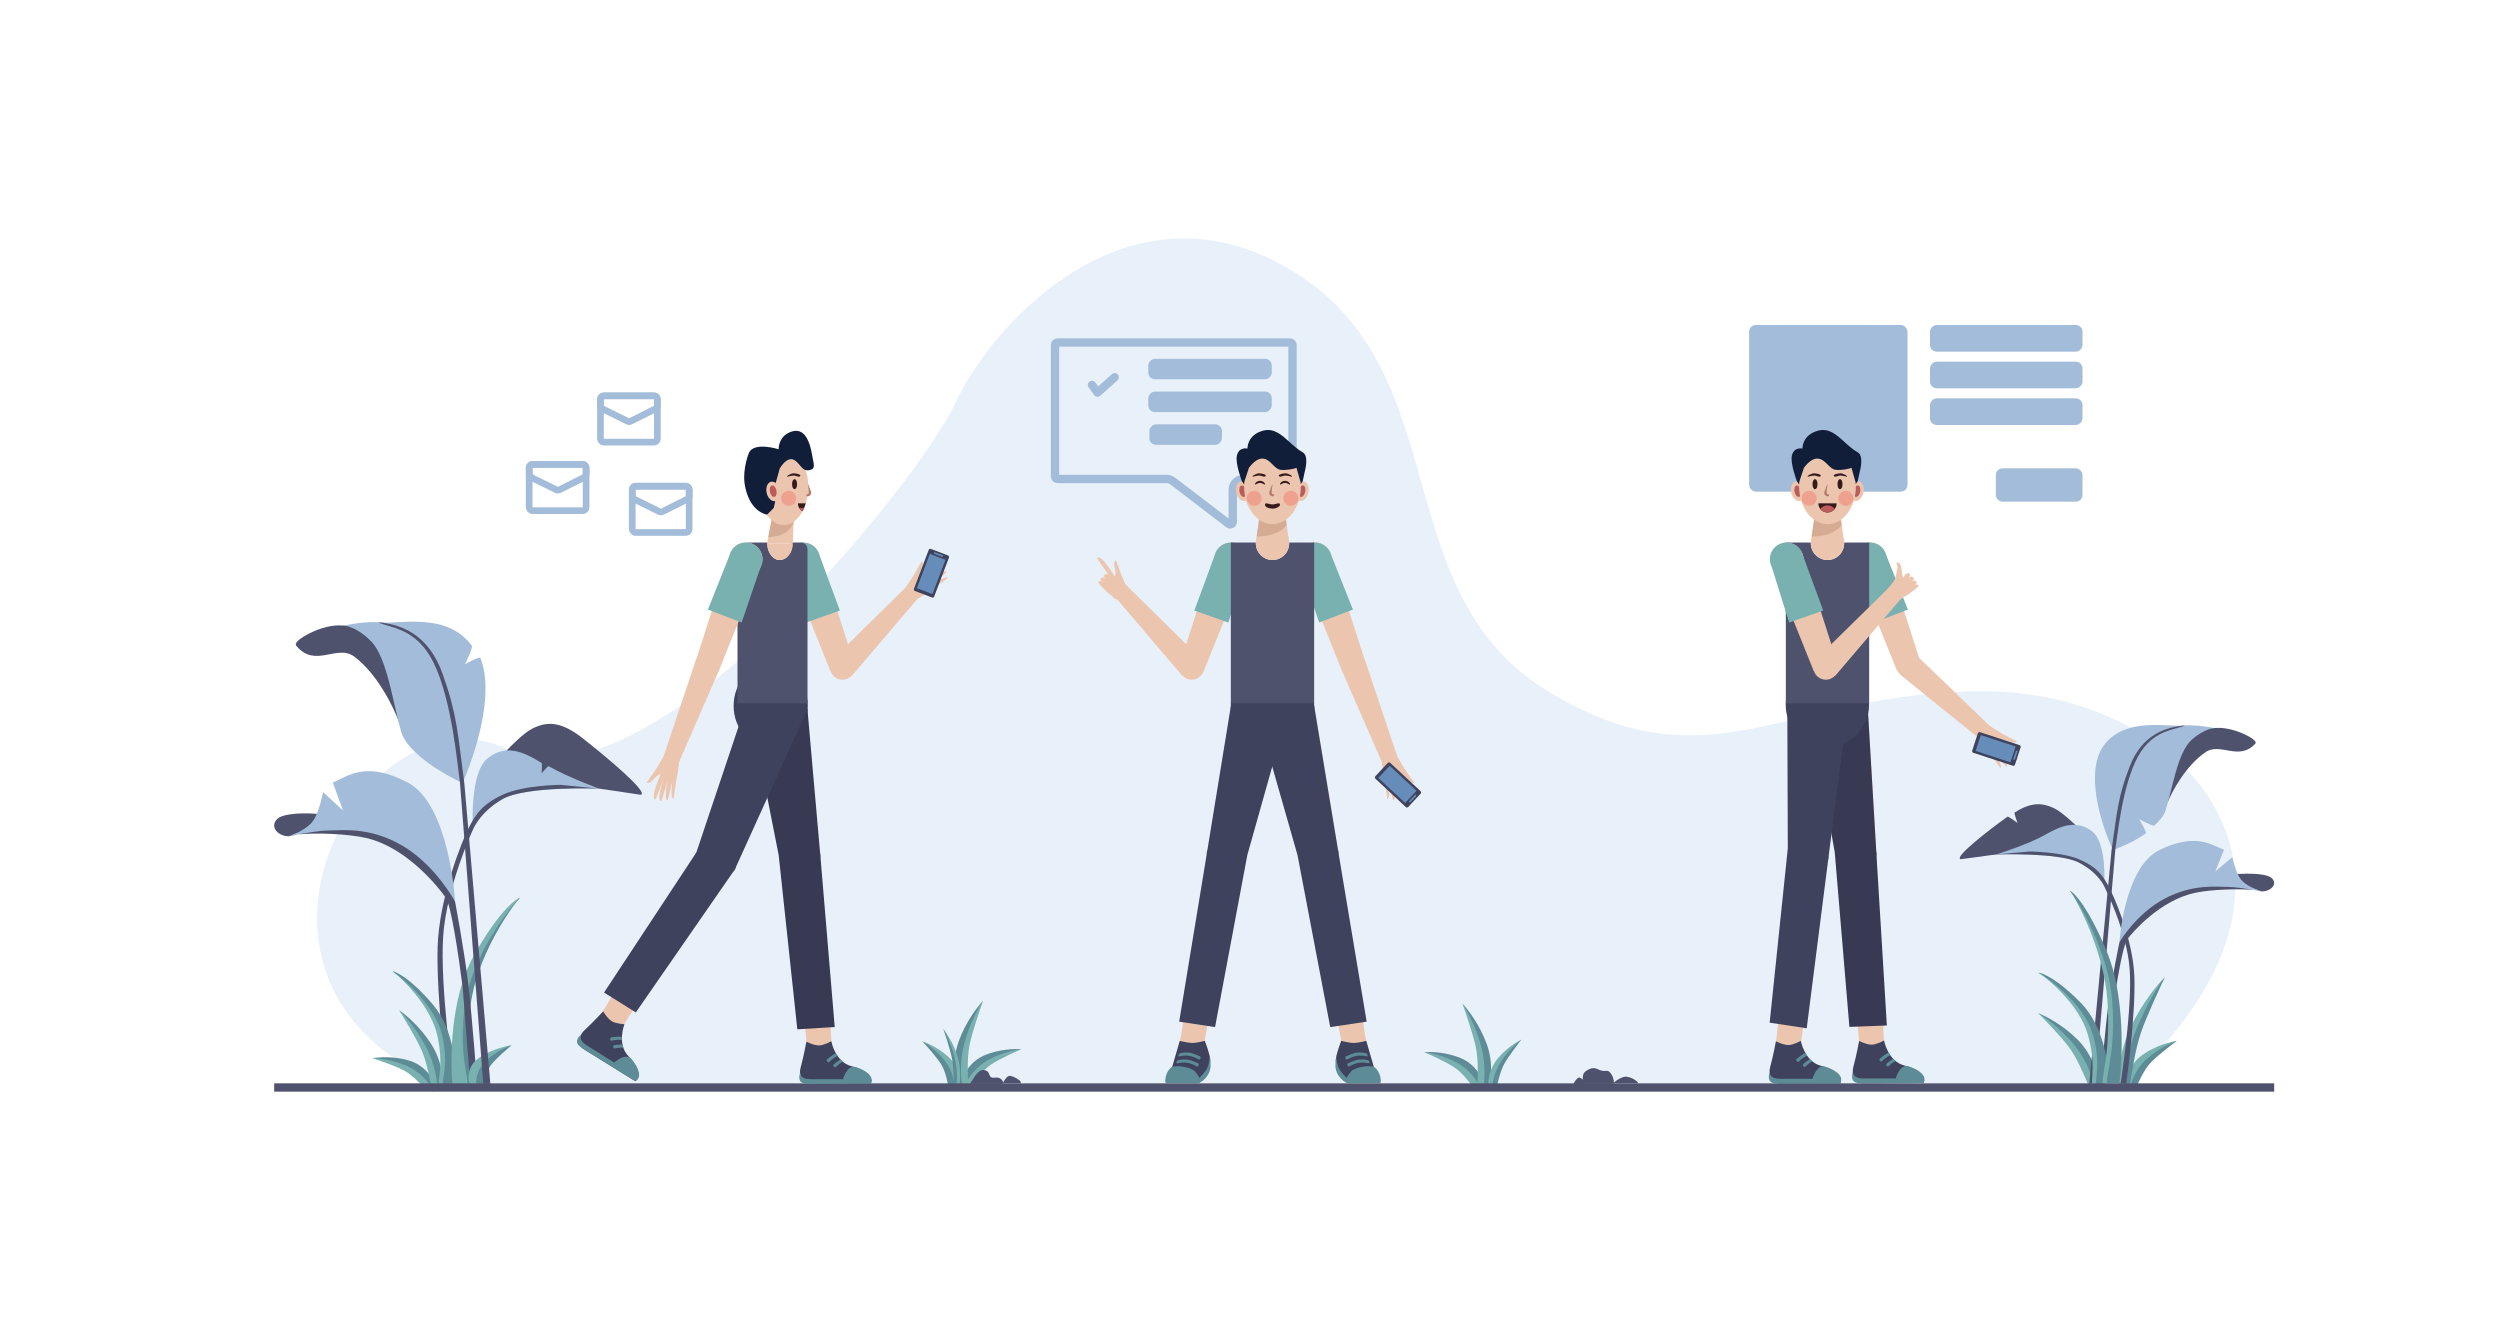 <svg width="3000" height="1600" viewBox="0 0 3000 1600" fill="none" xmlns="http://www.w3.org/2000/svg">
<rect width="3000" height="1600" fill="white"/>
<path d="M2551 1300H528.5C235 1174.5 440.5 818 609 899C777.5 980 1101 581.5 1146.5 483.5C1192 385.5 1358.5 205 1554 327C1749.5 449 1662 710.5 1857.5 829.5C2053 948.5 2144 829.5 2381 829.5C2618 829.5 2827.5 1048 2551 1300Z" fill="#E8F0F9"/>
<rect x="2395" y="562" width="104" height="40" rx="8" fill="#A3BCD9"/>
<mask id="path-3-inside-1_119_149" fill="white">
<rect x="2044" y="350" width="500" height="306" rx="8"/>
</mask>
<rect x="2044" y="350" width="500" height="306" rx="8" stroke="#A3BCD9" stroke-width="20" mask="url(#path-3-inside-1_119_149)"/>
<rect x="2099" y="390" width="190" height="200" rx="8" fill="#A3BCD9"/>
<rect width="183" height="32" rx="8" transform="matrix(1 0 0 -1 2316 422)" fill="#A3BCD9"/>
<rect width="183" height="32" rx="8" transform="matrix(1 0 0 -1 2316 466)" fill="#A3BCD9"/>
<rect width="183" height="32" rx="8" transform="matrix(1 0 0 -1 2316 510)" fill="#A3BCD9"/>
<rect x="635" y="557.261" width="68.301" height="55.565" rx="4" stroke="#A3BCD9" stroke-width="8"/>
<path d="M639 557.261L699.301 557.261C701.51 557.261 703.301 559.052 703.301 561.261L703.301 569.214C703.301 570.728 702.446 572.112 701.093 572.79L671.183 587.784C670.062 588.346 668.742 588.35 667.618 587.794L637.227 572.769C635.863 572.095 635 570.705 635 569.184L635 561.261C635 559.052 636.791 557.261 639 557.261Z" stroke="#A3BCD9" stroke-width="8"/>
<rect x="720.549" y="475" width="68.301" height="55.565" rx="4" stroke="#A3BCD9" stroke-width="8"/>
<path d="M724.549 475L784.85 475C787.059 475 788.85 476.791 788.85 479L788.85 486.953C788.85 488.467 787.996 489.851 786.643 490.529L756.732 505.523C755.611 506.085 754.291 506.089 753.167 505.533L722.777 490.508C721.413 489.834 720.549 488.444 720.549 486.923L720.549 479C720.549 476.791 722.34 475 724.549 475Z" stroke="#A3BCD9" stroke-width="8"/>
<rect x="758.699" y="583.435" width="68.301" height="55.565" rx="4" stroke="#A3BCD9" stroke-width="8"/>
<path d="M762.699 583.435L823 583.435C825.209 583.435 827 585.226 827 587.435L827 595.388C827 596.902 826.145 598.286 824.792 598.964L794.882 613.958C793.761 614.52 792.441 614.524 791.317 613.968L760.926 598.943C759.562 598.269 758.699 596.879 758.699 595.357L758.699 587.435C758.699 585.226 760.49 583.435 762.699 583.435Z" stroke="#A3BCD9" stroke-width="8"/>
<path d="M1779.94 1299.04L1771.35 1308.28C1765.91 1300.35 1759.55 1283.82 1749.06 1277.5C1738.56 1271.18 1715.63 1264.6 1709.05 1262.54C1716.61 1261.92 1736.03 1262.52 1753.17 1269.85C1770.32 1277.18 1778.16 1292.37 1779.94 1299.04Z" fill="#5D8C96"/>
<path d="M1775.56 1303.75L1771 1308.66C1765.16 1301.16 1755.69 1287.98 1745.66 1281.15C1735.63 1274.33 1715.07 1265.19 1709.05 1262.54C1715.57 1263.05 1732.24 1266.59 1748.21 1275.19C1764.18 1283.78 1773.1 1297.81 1775.56 1303.75Z" fill="#78B1B0"/>
<path d="M1785.89 1307.11L1773.33 1308.24C1774.27 1295.27 1780.06 1272.9 1776.08 1256.79C1772.09 1240.68 1758.73 1212.67 1755 1204.47C1761.21 1210.94 1775.74 1229.71 1784.18 1253.05C1792.62 1276.38 1788.84 1298.81 1785.89 1307.11Z" fill="#5D8C96"/>
<path d="M1779.49 1307.69L1772.81 1308.29C1773.18 1295.37 1774.41 1273.41 1771.11 1257.24C1767.81 1241.07 1757.92 1212.74 1755 1204.47C1759.68 1211.08 1770.2 1230.21 1776.92 1253.7C1783.63 1277.19 1781.43 1299.48 1779.49 1307.69Z" fill="#78B1B0"/>
<path d="M1786.14 1304.06L1794.92 1307.51C1796.45 1299.3 1796.13 1284.24 1801.72 1275.17C1807.31 1266.11 1821.61 1251.76 1825.67 1247.52C1820.13 1250.15 1806.57 1258.55 1796.57 1271.09C1786.58 1283.64 1785.46 1298.3 1786.14 1304.06Z" fill="#78B1B0"/>
<path d="M1790.62 1305.82L1795.28 1307.65C1797.22 1299.61 1800.08 1285.79 1805.19 1276.54C1810.3 1267.29 1822.18 1251.98 1825.67 1247.52C1821.2 1250.57 1810.44 1260.07 1801.64 1273.09C1792.85 1286.1 1790.63 1300.33 1790.62 1305.82Z" fill="#5D8C96"/>
<path d="M1154.7 1295.52L1163.29 1304.76C1168.73 1296.83 1175.09 1280.3 1185.58 1273.98C1196.08 1267.66 1219.01 1261.07 1225.59 1259.02C1218.02 1258.4 1198.61 1259 1181.47 1266.33C1164.32 1273.66 1156.48 1288.84 1154.7 1295.52Z" fill="#5D8C96"/>
<path d="M1159.07 1300.23L1163.64 1305.14C1169.48 1297.63 1178.95 1284.45 1188.98 1277.63C1199.01 1270.81 1219.57 1261.67 1225.59 1259.02C1219.07 1259.53 1202.4 1263.07 1186.43 1271.67C1170.46 1280.26 1161.54 1294.29 1159.07 1300.23Z" fill="#78B1B0"/>
<path d="M1148.74 1303.59L1161.3 1304.72C1160.36 1291.75 1154.58 1269.37 1158.56 1253.27C1162.55 1237.16 1175.91 1209.15 1179.64 1200.95C1173.43 1207.42 1158.9 1226.19 1150.46 1249.52C1142.02 1272.86 1145.8 1295.29 1148.74 1303.59Z" fill="#5D8C96"/>
<path d="M1155.15 1304.17L1161.83 1304.77C1161.46 1291.85 1160.23 1269.89 1163.53 1253.72C1166.83 1237.55 1176.72 1209.22 1179.64 1200.95C1174.96 1207.56 1164.44 1226.69 1157.72 1250.18C1151 1273.67 1153.21 1295.96 1155.15 1304.17Z" fill="#78B1B0"/>
<path d="M1150.9 1304.54L1139.57 1308.99C1138.46 1300.62 1140.36 1284.93 1134.26 1276.07C1128.16 1267.21 1111.66 1253.72 1107 1249.72C1113.67 1251.9 1129.84 1259.27 1141.12 1271.32C1152.4 1283.36 1152.34 1298.48 1150.9 1304.54Z" fill="#78B1B0"/>
<path d="M1145.13 1306.81L1139.1 1309.18C1137.47 1301.01 1135.26 1286.94 1129.78 1277.83C1124.3 1268.73 1110.93 1254.01 1107 1249.72C1112.29 1252.44 1124.84 1261.24 1134.56 1273.89C1144.29 1286.54 1145.66 1301.11 1145.13 1306.81Z" fill="#5D8C96"/>
<path d="M1151.21 1299.91L1144.99 1300.71C1144.98 1292.45 1147.03 1278.16 1144.45 1267.93C1141.86 1257.7 1134.16 1239.95 1132 1234.75C1135.34 1238.83 1143.28 1250.69 1148.35 1265.49C1153.42 1280.3 1152.37 1294.61 1151.21 1299.91Z" fill="#78B1B0"/>
<path d="M1148.04 1300.32L1144.73 1300.75C1144.43 1292.52 1144.23 1278.52 1141.99 1268.25C1139.74 1257.97 1133.76 1240 1132 1234.75C1134.58 1238.93 1140.53 1251.04 1144.75 1265.96C1148.97 1280.87 1148.7 1295.08 1148.04 1300.32Z" fill="#5D8C96"/>
<path d="M768.931 953.736L728.175 947.658L669.579 939.645L607.304 922.736L569.823 962.567C565.475 943.262 619.047 884.65 637.831 874.818C656.614 864.985 673.347 865.464 700.06 886.547C726.774 907.631 779.165 951.207 768.931 953.736Z" fill="#4F526D"/>
<path d="M584.586 910.438C563.68 927.716 567.356 993.137 567.356 993.137C567.356 993.137 574.9 975.123 602.836 958.991C630.771 942.859 718.893 946.357 718.893 946.357C718.893 946.357 682.942 933.358 658.5 919.5C657.443 918.9 649.948 928 649.948 928C649.948 928 650.773 916.15 649.948 915.625C626.434 900.673 605.492 893.16 584.586 910.438Z" fill="#A3BCD9"/>
<path d="M672.422 941.794C672.422 941.794 628.089 942.164 603.592 953.511C579.094 964.858 571.295 976.488 562.957 992.391C554.62 1008.29 526.923 1077.43 525.161 1136.12C523.341 1196.74 536.541 1300.67 536.541 1300.67L544.471 1300.61C544.471 1300.61 527.586 1182.68 531.837 1122.93C536.038 1063.89 567.096 996.559 567.096 996.559C567.096 996.559 574.9 975.123 602.836 958.991C630.771 942.859 718.893 946.357 718.893 946.357L672.422 941.794Z" fill="#4F526D"/>
<path d="M521.081 1299.34L513.425 1309.36C507.245 1301.99 499.32 1286.15 488.261 1280.88C477.202 1275.6 453.746 1271.26 447 1269.85C454.469 1268.51 473.851 1267.22 491.622 1272.87C509.393 1278.51 518.666 1292.87 521.081 1299.34Z" fill="#5D8C96"/>
<path d="M517.179 1304.45L513.106 1309.78C506.577 1302.87 495.873 1290.67 485.233 1284.84C474.593 1279.02 453.251 1271.91 447 1269.85C453.537 1269.73 470.473 1271.64 487.195 1278.66C503.918 1285.68 514.152 1298.77 517.179 1304.45Z" fill="#78B1B0"/>
<path d="M531.036 1305.95L519.007 1309.74C517.163 1296.86 518.055 1273.77 510.731 1258.88C503.407 1243.99 484.389 1219.46 479 1212.25C486.446 1217.24 504.64 1232.49 517.851 1253.49C531.063 1274.5 532.146 1297.22 531.036 1305.95Z" fill="#5D8C96"/>
<path d="M524.905 1307.88L518.505 1309.89C516.113 1297.19 512.637 1275.47 505.973 1260.37C499.308 1245.28 483.611 1219.71 479 1212.25C484.981 1217.7 499.332 1234.16 510.896 1255.68C522.46 1277.2 525.054 1299.45 524.905 1307.88Z" fill="#78B1B0"/>
<path d="M514.932 1206.52C537.824 1236.91 540.821 1284.04 539.459 1303.8L526.042 1305.31C525.025 1296.26 532.686 1279.32 525.033 1243.48C517.38 1207.64 481.944 1173.25 470.986 1165.59C476.097 1166.57 492.041 1176.12 514.932 1206.52Z" fill="#78B1B0"/>
<path d="M519.878 1205.96C545.217 1236.08 547.925 1283.24 546.111 1303.05L530.987 1304.75C529.97 1295.71 538.834 1278.63 530.726 1242.84C522.617 1207.05 483.213 1173.11 470.987 1165.59C476.726 1166.49 494.539 1175.84 519.878 1205.96Z" fill="#5D8C96"/>
<path d="M574.374 1147.4C549.045 1198.19 548.339 1272.97 551.153 1304.01L567.168 1304.74C567.827 1290.34 557.709 1264.52 564.623 1207C571.537 1149.47 611.515 1090.82 624.056 1077.37C618.05 1079.54 599.704 1096.6 574.374 1147.4Z" fill="#5D8C96"/>
<path d="M568.472 1147.13C540.221 1197.79 539.861 1272.58 543.212 1303.64L561.265 1304.47C561.925 1290.07 550.371 1264.19 557.829 1206.69C565.287 1149.19 610 1090.75 624.056 1077.37C617.3 1079.51 596.724 1096.46 568.472 1147.13Z" fill="#78B1B0"/>
<path d="M332.677 982.701C323.146 992.176 333.736 1003.55 346.444 1003.55L363.388 997.229L412.631 982.701C390.392 974.489 342.208 973.225 332.677 982.701Z" fill="#4F526D"/>
<path d="M447.578 1003.55C501.311 1016.06 546.064 1081.87 546.064 1081.87C546.064 1081.87 539.71 965.645 489.408 939.115C439.106 912.585 417.573 931.324 399.394 939.115L411.572 972.594L387.744 950.486C387.744 950.486 382.845 975.37 375.566 985.227C368.591 994.673 353.602 1001.02 348.621 1002.94C347.981 1003.13 347.43 1003.34 346.973 1003.55C346.973 1003.55 347.578 1003.34 348.621 1002.94C362.838 998.573 420.732 997.292 447.578 1003.55Z" fill="#A3BCD9"/>
<path d="M358.47 1001.23C378.763 999.132 417.405 1000.46 439.67 1005.65C490 1017.37 528.671 1068.01 535.025 1077.48C541.379 1086.96 549.947 1143.92 555.21 1184.8L564.258 1300.61H572.539C572.539 1300.61 566.608 1220.7 561.949 1181.05C557.184 1140.5 546.064 1081.87 546.064 1081.87C546.064 1081.87 522.766 1038.29 483.054 1014.92C443.342 991.544 409.454 996.597 394.098 996.597C384.69 996.597 369.119 999.206 358.47 1001.23C353.194 1001.77 349.158 1002.55 346.973 1003.55C346.973 1003.55 351.738 1002.5 358.47 1001.23Z" fill="#4F526D"/>
<path d="M564.273 1303.33L579.665 1309.41C579.969 1301.13 575.343 1285.05 582.089 1276.98C588.834 1268.91 608.509 1257.63 614.044 1254.25C605.638 1255.52 585.56 1260.68 572.498 1271.23C559.435 1281.78 561.572 1297.03 564.273 1303.33Z" fill="#78B1B0"/>
<path d="M572.118 1306.43L580.307 1309.66C581.313 1301.66 582.275 1287.79 588.177 1279.39C594.079 1270.98 609.505 1258.03 614.044 1254.25C607.512 1256.26 592.351 1263.36 581.397 1274.75C570.444 1286.13 570.647 1300.61 572.118 1306.43Z" fill="#5D8C96"/>
<path d="M386.153 753.953C402.568 748.9 411.039 750.795 415.805 750.795H448.634L475 806.5L478.815 866.39C472.108 848.283 452.916 808.896 425.336 788.064C404.481 772.311 378.211 802.592 355.442 774.799C351.355 769.809 371.993 758.313 386.153 753.953Z" fill="#4F526D"/>
<path d="M481.463 878.392C489.087 904.165 534.589 930.4 555.062 939.665C552.592 919.662 553.792 873.592 542.355 831.649C528.058 779.22 498.406 762.797 472.991 750.795C452.658 741.193 412.628 750.795 412.628 750.795C412.628 750.795 426.395 750.795 444.927 769.113C464.856 788.812 471.932 846.177 481.463 878.392Z" fill="#A3BCD9"/>
<path d="M453.399 747.005C479.874 749.321 535.683 733.866 566.182 774.798C567.977 777.207 558 797 558 797C558 797 575.607 787.248 576.5 789.5C594.019 833.684 569.762 905.724 555.063 939.665C552.239 921.767 542.236 840.761 519.586 795.012C498.782 752.99 466.283 753.743 453.399 747.005Z" fill="#A3BCD9"/>
<path d="M531.235 808.909C513.791 760.011 480.373 749.062 453.898 746.746C466.783 753.484 499.281 752.731 520.085 794.753C542.735 840.503 549.061 920.504 551.885 938.402C551.885 937.776 579.948 1300.61 579.948 1300.61H588.42L557.18 939.665C549.238 880.288 548.678 857.806 531.235 808.909Z" fill="#4F526D"/>
<path d="M2517.49 1295.71L2506.6 1302.06C2501.95 1289.92 2497.71 1267.2 2487.27 1254.3C2476.83 1241.4 2452.85 1221.69 2446 1215.85C2454.37 1219.07 2475.49 1229.91 2493.02 1247.47C2510.55 1265.03 2516.64 1286.95 2517.49 1295.71Z" fill="#5D8C96"/>
<path d="M2511.94 1298.95L2506.15 1302.33C2501 1290.47 2492.8 1270.06 2482.96 1256.81C2473.12 1243.56 2452.15 1222.1 2446 1215.85C2453.04 1219.85 2470.68 1232.72 2486.72 1251.14C2502.76 1269.57 2510.22 1290.69 2511.94 1298.95Z" fill="#78B1B0"/>
<path d="M2551.17 1300.44L2561.6 1307.53C2565.14 1298.59 2567.66 1281.06 2576.5 1272.56C2585.33 1264.07 2606.21 1252.55 2612.17 1249.09C2604.66 1250.17 2585.86 1255.06 2570.78 1266.02C2555.7 1276.98 2551.42 1293.53 2551.17 1300.44Z" fill="#78B1B0"/>
<path d="M2556.49 1304.05L2562.03 1307.83C2566.05 1299.21 2572.36 1284.25 2580.62 1275.37C2588.88 1266.49 2606.89 1253.01 2612.17 1249.09C2605.93 1251.03 2590.46 1258.19 2576.81 1270.12C2563.15 1282.06 2557.57 1297.71 2556.49 1304.05Z" fill="#5D8C96"/>
<path d="M2542.77 1301.21L2554.99 1304.33C2557.13 1287.44 2556.69 1257.75 2564.47 1237.46C2572.26 1217.16 2592.19 1182.71 2597.84 1172.61C2590.13 1180.15 2571.23 1202.5 2557.3 1231.55C2543.38 1260.6 2541.81 1290.1 2542.77 1301.21Z" fill="#78B1B0"/>
<path d="M2549 1302.8L2555.5 1304.46C2558.2 1287.71 2562.19 1259.16 2569.31 1238.69C2576.42 1218.23 2592.98 1182.92 2597.84 1172.61C2591.62 1180.53 2576.62 1203.87 2564.37 1233.35C2552.12 1262.84 2549.02 1291.94 2549 1302.8Z" fill="#5D8C96"/>
<path d="M2387.66 1026.36L2352.81 1031.07C2344.06 1029.11 2386.16 996.347 2409 980C2409.96 979.313 2421 987.5 2421 987.5C2421 987.5 2416.59 975.633 2417.59 975C2437.1 962.627 2450.28 962.934 2464.92 969.882C2480.98 977.506 2526.79 1022.95 2523.07 1037.92L2491.02 1007.04L2437.77 1020.15L2387.66 1026.36Z" fill="#4F526D"/>
<path d="M2510.45 997.502C2528.32 1010.9 2525.18 1061.62 2525.18 1061.62C2525.18 1061.62 2518.73 1047.66 2494.84 1035.15C2470.95 1022.64 2395.6 1025.35 2395.6 1025.35C2395.6 1025.35 2434.45 1013.12 2454.56 1001.52C2474.66 989.93 2492.57 984.104 2510.45 997.502Z" fill="#A3BCD9"/>
<path d="M2435.34 1021.81C2435.34 1021.81 2473.25 1022.1 2494.2 1030.9C2515.14 1039.7 2521.81 1048.72 2528.94 1061.05C2536.07 1073.38 2559.76 1126.98 2561.26 1172.49C2562.82 1219.49 2551.53 1300.08 2551.53 1300.08L2544.75 1300.03C2544.75 1300.03 2559.19 1208.59 2555.55 1162.27C2551.96 1116.48 2525.4 1064.28 2525.4 1064.28C2525.4 1064.28 2518.73 1047.66 2494.84 1035.15C2470.95 1022.64 2395.6 1025.35 2395.6 1025.35L2435.34 1021.81Z" fill="#4F526D"/>
<path d="M2725.86 1053.53C2734.01 1060.88 2724.95 1069.7 2714.09 1069.7L2699.6 1064.8L2657.49 1053.53C2676.51 1047.17 2717.71 1046.19 2725.86 1053.53Z" fill="#4F526D"/>
<path d="M2627.61 1069.7C2581.66 1079.4 2543.39 1130.43 2543.39 1130.43C2543.39 1130.43 2548.82 1040.31 2591.84 1019.74C2634.85 999.166 2653.26 1013.7 2668.81 1019.74L2658.4 1045.7L2678.77 1028.55C2678.77 1028.55 2682.96 1047.85 2689.18 1055.49C2695.15 1062.82 2707.97 1067.74 2712.22 1069.22C2712.77 1069.38 2713.24 1069.53 2713.63 1069.7C2713.63 1069.7 2713.12 1069.54 2712.22 1069.22C2700.07 1065.84 2650.56 1064.85 2627.61 1069.7Z" fill="#A3BCD9"/>
<path d="M2703.8 1067.9C2686.45 1066.27 2653.41 1067.3 2634.37 1071.32C2591.33 1080.42 2558.26 1119.68 2552.83 1127.02C2547.4 1134.37 2540.07 1178.54 2535.57 1210.24L2527.83 1300.03H2520.75C2520.75 1300.03 2525.82 1238.07 2529.81 1207.32C2533.88 1175.89 2543.39 1130.43 2543.39 1130.43C2543.39 1130.43 2563.31 1096.63 2597.27 1078.51C2631.23 1060.39 2660.21 1064.31 2673.34 1064.31C2681.38 1064.31 2694.7 1066.33 2703.8 1067.9C2708.31 1068.32 2711.76 1068.92 2713.63 1069.7C2713.63 1069.7 2709.56 1068.89 2703.8 1067.9Z" fill="#4F526D"/>
<path d="M2680.13 876.167C2666.09 872.249 2658.85 873.717 2654.77 873.717H2626.7L2598 924L2600.89 963.348C2606.63 949.307 2623.04 918.768 2646.62 902.615C2664.46 890.401 2686.92 913.88 2706.39 892.33C2709.88 888.461 2692.24 879.547 2680.13 876.167Z" fill="#4F526D"/>
<path d="M2629.87 887.921C2612.83 903.195 2606.78 947.675 2598.63 972.654C2596.62 978.796 2591.56 984.972 2585 990.789C2583.72 991.924 2567 983 2567 983C2567 983 2576.5 998.903 2575 1000C2561.06 1010.17 2545.69 1016.06 2535.69 1020.16C2537.81 1004.65 2536.78 968.932 2546.56 936.41C2558.78 895.758 2584.14 883.024 2605.87 873.718C2623.26 866.273 2657.49 873.718 2657.49 873.718C2657.49 873.718 2645.72 873.718 2629.87 887.921Z" fill="#A3BCD9"/>
<path d="M2526.19 892.329C2500.11 924.067 2521.66 990.776 2535.69 1020.16C2538.11 1006.29 2546.66 943.476 2566.03 908.003C2583.82 875.42 2611.61 876.003 2622.63 870.779C2599.99 872.575 2552.27 860.591 2526.19 892.329Z" fill="#A3BCD9"/>
<path d="M2556.07 918.778C2570.98 880.864 2599.56 872.374 2622.2 870.579C2611.18 875.803 2583.39 875.219 2565.6 907.802C2546.23 943.275 2540.83 1005.31 2538.41 1019.18C2538.41 1018.7 2514.41 1300.03 2514.41 1300.03H2507.17L2533.88 1020.16C2540.67 974.124 2541.15 956.692 2556.07 918.778Z" fill="#4F526D"/>
<path d="M2492.68 1204.97C2517.63 1233.7 2523.89 1280.5 2523.91 1300.32L2510.63 1302.75C2508.99 1293.8 2515.45 1276.36 2505.33 1241.14C2495.2 1205.92 2457.46 1174.08 2446 1167.19C2451.17 1167.81 2467.74 1176.24 2492.68 1204.97Z" fill="#78B1B0"/>
<path d="M2497.58 1204.07C2524.95 1232.36 2530.92 1279.21 2530.49 1299.11L2515.52 1301.85C2513.88 1292.9 2521.53 1275.25 2510.96 1240.11C2500.39 1204.97 2458.72 1173.85 2446 1167.19C2451.79 1167.7 2470.21 1175.79 2497.58 1204.07Z" fill="#5D8C96"/>
<path d="M2523.1 1141.62C2542.45 1193.81 2540.16 1268.95 2536.6 1300H2523.1C2523.1 1285.5 2532.6 1260.04 2529 1201.94C2525.4 1143.84 2494.03 1083.09 2484 1069C2488.97 1071.46 2503.75 1089.43 2523.1 1141.62Z" fill="#78B1B0"/>
<path d="M2528.07 1141.62C2549.89 1193.81 2547.31 1268.95 2543.29 1300H2528.07C2528.07 1285.5 2538.79 1260.04 2534.73 1201.94C2530.67 1143.84 2495.31 1083.09 2484 1069C2489.6 1071.46 2506.26 1089.43 2528.07 1141.62Z" fill="#5D8C96"/>
<path d="M1203.29 1300.61H1164C1168.37 1294.41 1173.32 1282.76 1181 1284.11C1190.6 1285.8 1183.83 1294.62 1194.5 1293.11C1200.74 1292.22 1205.04 1297.79 1203.29 1300.61Z" fill="#4F526D"/>
<path d="M1224.78 1300H1203C1205.42 1296.64 1208.16 1290.33 1212.42 1291.06C1217.75 1291.97 1223.5 1296.5 1223.5 1296.5C1223.5 1296.5 1225.75 1298.47 1224.78 1300Z" fill="#4F526D"/>
<path d="M1936.29 1300.61H1897C1901.37 1294.41 1896.93 1289.21 1903.5 1285C1916 1277 1916.83 1286.51 1927.5 1285C1933.74 1284.12 1938.04 1297.79 1936.29 1300.61Z" fill="#4F526D"/>
<path d="M1965.5 1300H1936C1938.42 1296.64 1947.74 1291.27 1952 1292C1957.32 1292.92 1960.5 1295 1960.5 1295C1960.5 1295 1966.47 1298.47 1965.5 1300Z" fill="#4F526D"/>
<path d="M1901.95 1301H1888C1889.14 1297.67 1893.55 1292.34 1895.57 1293.07C1898.08 1293.98 1899.59 1296.04 1899.59 1296.04C1899.59 1296.04 1902.41 1299.49 1901.95 1301Z" fill="#4F526D"/>
<path d="M1269 411H1548C1549.66 411 1551 412.343 1551 414V571.724C1551 573.381 1549.66 574.724 1548 574.724H1492.32C1485.14 574.724 1479.32 580.545 1479.32 587.724V626.302C1479.32 628.787 1476.47 630.195 1474.49 628.684L1407.5 577.401C1405.23 575.665 1402.45 574.724 1399.59 574.724H1269C1267.34 574.724 1266 573.381 1266 571.724V414C1266 412.343 1267.34 411 1269 411Z" stroke="#A3BCD9" stroke-width="10"/>
<rect width="148.15" height="24.571" rx="8" transform="matrix(1 0 0 -1 1377.96 455.143)" fill="#A3BCD9"/>
<rect width="148.15" height="24.571" rx="8" transform="matrix(1 0 0 -1 1377.96 494.457)" fill="#A3BCD9"/>
<rect width="87.07" height="24.571" rx="8" transform="matrix(1 0 0 -1 1379.26 533.771)" fill="#A3BCD9"/>
<path d="M1310.38 461.9L1317.02 471.114L1337.67 452.686" stroke="#A3BCD9" stroke-width="10" stroke-linecap="round" stroke-linejoin="round"/>
<mask id="path-78-inside-2_119_149" fill="white">
<rect x="1289.59" y="430.572" width="68.877" height="63.886" rx="8"/>
</mask>
<rect x="1289.59" y="430.572" width="68.877" height="63.886" rx="8" stroke="#A3BCD9" stroke-width="20" mask="url(#path-78-inside-2_119_149)"/>
<rect x="329" y="1300" width="2400" height="10" fill="#4F526D"/>
<circle cx="964.074" cy="671.318" r="20" fill="#ECC5AF"/>
<path d="M946.073 679.818L983.074 665.318L1024.56 794.746L996.317 804.861L946.073 679.818Z" fill="#ECC5AF"/>
<path d="M1022.48 810.683L1000.28 790.053L1088.28 703.533L1100.41 719.314L1022.48 810.683Z" fill="#ECC5AF"/>
<circle cx="1011.01" cy="800.669" r="15" transform="rotate(-115.965 1011.01 800.669)" fill="#ECC5AF"/>
<circle cx="1095.95" cy="709.751" r="10" transform="rotate(-102.98 1095.95 709.751)" fill="#ECC5AF"/>
<path d="M1110.91 712.415L1100.36 719.276L1087.04 704.652L1096.3 690.627L1106.03 673.026C1110.72 678.646 1101.7 685.743 1104.56 692.694C1104.56 692.694 1124.63 667.784 1128.83 674.073L1110.59 693.629C1110.59 693.629 1130.63 673.19 1133.72 679.472L1114.59 697.234C1114.59 697.234 1133.7 681.708 1136.13 686.644L1117.92 701.728C1117.92 701.728 1135.44 689.77 1137.42 693.808L1119.9 705.766L1110.91 712.415Z" fill="#ECC5AF"/>
<path fill-rule="evenodd" clip-rule="evenodd" d="M945.941 679.756C944.579 676.965 943.85 673.813 943.935 670.494C944.216 659.451 953.395 650.728 964.437 651.009C973.677 651.244 981.293 657.71 983.369 666.284L1007.87 732.641L966.992 747.105L945.941 679.756Z" fill="#78B1B0"/>
<rect x="1115.17" y="658" width="26" height="54" rx="2" transform="rotate(20.789 1115.17 658)" fill="#3E425D"/>
<rect x="1115.84" y="664.674" width="20" height="44" transform="rotate(20.789 1115.84 664.674)" fill="#668DBA"/>
<rect x="1121" y="662.354" width="12" height="2" rx="1" transform="rotate(20.789 1121 662.354)" fill="#668DBA"/>
<g clip-path="url(#clip0_119_149)">
<ellipse cx="924.852" cy="847" rx="44.5" ry="50" fill="#3E425D"/>
<circle cx="964.156" cy="1028.55" r="20" transform="rotate(4.859 964.156 1028.55)" fill="#ECC5AF"/>
<path d="M998.078 1255.24L968.186 1252.7L944.228 1026.85L984.084 1030.24L998.078 1255.24Z" fill="#ECC5AF"/>
<circle cx="983.132" cy="1253.97" r="15" transform="rotate(4.859 983.132 1253.97)" fill="#ECC5AF"/>
<path d="M1044.86 1300.48C1044.86 1300.48 974.234 1300.74 970.669 1300.78C967.105 1300.83 957.339 1293.63 960.753 1281.09C964.587 1267 967.671 1250.01 967.671 1250.01C967.671 1250.01 976.807 1254.72 983.065 1254.5C988.906 1254.3 997.565 1249.5 997.565 1249.5C997.565 1249.5 1002.07 1274.5 1022.07 1279.5C1036.85 1283.2 1049.18 1292.7 1044.86 1300.48Z" fill="#3E425D"/>
<path d="M1044.86 1300.48C1044.86 1300.48 977.774 1300.78 970.67 1300.78C963.565 1300.78 956.652 1299.54 960.065 1287C960.065 1287 959.383 1295 972.565 1295L1011.57 1295C1011.57 1295 1016.52 1277.04 1027.07 1280.5C1041.54 1285.26 1049.18 1292.7 1044.86 1300.48Z" fill="#5D8C96"/>
<path fill-rule="evenodd" clip-rule="evenodd" d="M1011.3 1274.03C1007.64 1276.03 1004.68 1278.62 1003.29 1280.17C1001.43 1282.23 999.166 1278.35 1000.44 1277.32C1000.55 1277.22 1000.7 1277.1 1000.89 1276.95C1002.24 1275.83 1005.36 1273.24 1008.43 1271.33C1009.32 1272.27 1010.27 1273.18 1011.3 1274.03Z" fill="#5D8C96"/>
<path fill-rule="evenodd" clip-rule="evenodd" d="M1003.01 1263.9C999.285 1265.64 994.627 1269.5 992.887 1270.95C992.704 1271.1 992.552 1271.22 992.438 1271.32C991.166 1272.35 993.429 1276.23 995.287 1274.17C996.899 1272.38 1000.6 1269.2 1005.05 1267.14C1004.3 1266.07 1003.63 1264.98 1003.01 1263.9Z" fill="#5D8C96"/>
<path fill-rule="evenodd" clip-rule="evenodd" d="M897.427 839L968.927 851L984.114 1023.42C984.699 1025.6 984.922 1027.92 984.72 1030.3L1001.66 1232.46L956.768 1235.17L934.401 1026.02L897.427 839Z" fill="#373A52"/>
<path d="M723.489 1213.84L751.308 1225.07L874.653 1034.37L837.56 1019.4L723.489 1213.84Z" fill="#ECC5AF"/>
<circle r="15" transform="matrix(-0.927 -0.374 -0.374 0.927 737.398 1219.45)" fill="#ECC5AF"/>
<path d="M762.35 1297.4C762.35 1297.4 702.362 1260.12 699.316 1258.27C696.271 1256.41 691.817 1245.13 701.369 1236.31C712.099 1226.41 723.73 1213.65 723.73 1213.65C723.73 1213.65 728.973 1222.49 734.393 1225.62C739.451 1228.55 749.335 1229.09 749.335 1229.09C749.335 1229.09 739.876 1252.66 754.17 1267.52C764.737 1278.5 770.142 1293.09 762.35 1297.4Z" fill="#3E425D"/>
<path d="M762.35 1297.4C762.35 1297.4 705.337 1262.04 699.316 1258.27C693.296 1254.5 688.095 1249.77 697.648 1240.96C697.648 1240.96 692.822 1247.37 703.993 1254.37L737.043 1275.08C737.043 1275.08 750.778 1262.48 757.877 1271.02C767.621 1282.74 770.142 1293.09 762.35 1297.4Z" fill="#5D8C96"/>
<path fill-rule="evenodd" clip-rule="evenodd" d="M747.953 1257.16C743.79 1256.92 739.905 1257.54 737.901 1258.11C735.233 1258.87 735.373 1254.39 737.002 1254.18C737.148 1254.17 737.343 1254.14 737.579 1254.11C739.321 1253.88 743.332 1253.34 746.951 1253.35C747.203 1254.62 747.532 1255.9 747.953 1257.16Z" fill="#5D8C96"/>
<path fill-rule="evenodd" clip-rule="evenodd" d="M746.307 1244.19C742.222 1243.68 736.225 1244.48 733.985 1244.78C733.749 1244.81 733.554 1244.83 733.408 1244.85C731.779 1245.06 731.639 1249.54 734.307 1248.78C736.622 1248.12 741.447 1247.39 746.311 1248.01C746.25 1246.71 746.253 1245.43 746.307 1244.19Z" fill="#5D8C96"/>
<path fill-rule="evenodd" clip-rule="evenodd" d="M969.184 850.605L897.215 839.236L835.604 1023.01L724.864 1191.05L762.983 1214.92L879.036 1047.31C880.521 1045.76 881.746 1044.01 882.649 1042.09L882.723 1041.99L882.703 1041.98C883.201 1040.9 883.599 1039.77 883.884 1038.59L883.943 1038.61L969.184 850.605Z" fill="#3E425D"/>
</g>
<path fill-rule="evenodd" clip-rule="evenodd" d="M935.494 672C943.574 672 950.124 663.046 950.124 652C950.124 651.665 950.118 651.331 950.106 651H961C965.418 651 969 654.582 969 659V844H885V666C885 657.716 891.716 651 900 651H920.883C920.871 651.331 920.865 651.665 920.865 652C920.865 663.046 927.415 672 935.494 672Z" fill="#4F526D"/>
<path d="M925.974 624H952.474L951.474 652H920.474L925.974 624Z" fill="#ECC5AF"/>
<path d="M951.474 652C951.474 657.304 949.841 662.391 946.934 666.142C944.027 669.893 940.084 672 935.974 672C931.863 672 927.92 669.893 925.013 666.142C922.107 662.391 920.474 657.304 920.474 652L935.974 652H951.474Z" fill="#ECC5AF"/>
<path d="M925.974 624H952.974C952.974 624 952.09 627.797 950.974 630C949.65 632.613 947.974 634.5 946.474 636C944.974 637.5 942.781 639.079 939.974 640.5C935.184 642.924 932.923 643.21 927.474 644C925.819 644.24 921.974 644.5 921.974 644.5L923.474 636L925.974 624Z" fill="#D6AB93"/>
<path d="M969.974 584.5C971.307 586.5 972.474 589 972.474 592.5C972.319 594.027 968.931 595.028 968.679 596.5C965.386 615.782 954.006 630 940.474 630C924.365 630 911.307 609.853 911.307 585C911.307 560.147 924.365 540 940.474 540C956.582 540 969.974 559.647 969.974 584.5Z" fill="#ECC5AF"/>
<path fill-rule="evenodd" clip-rule="evenodd" d="M966.927 604C965.886 607.444 964.57 610.652 963.024 613.555C962.179 613.073 961.395 612.478 960.695 611.778C958.633 609.715 957.474 606.917 957.474 604L966.927 604Z" fill="#371A1A"/>
<path fill-rule="evenodd" clip-rule="evenodd" d="M963.023 613.555C962.179 613.073 961.395 612.478 960.695 611.778C960.01 611.092 959.424 610.326 958.947 609.5H958.974H964.949C964.356 610.907 963.714 612.259 963.025 613.552C963.024 613.553 963.023 613.554 963.023 613.555Z" fill="#BB5C5C"/>
<path d="M973.346 590.265C972.242 587.216 969.481 579.984 969.481 581.12C969.481 584.676 970.585 585.692 970.585 590.773C970.585 593.978 967.424 593.002 967.474 593.5C967.974 598.5 974.699 594.001 973.346 590.265Z" fill="#B4796C"/>
<circle cx="946.474" cy="598" r="9" fill="#EFA190"/>
<ellipse cx="953.474" cy="581" rx="3" ry="6" fill="#371A1A"/>
<path d="M952.248 568C955.403 568 960.862 569.333 960.452 570.665C959.527 573.668 955.581 570.665 952.658 570.665C949.735 570.665 945.275 571.998 945.275 571.998C942.119 571.998 949.092 568 952.248 568Z" fill="#371A1A"/>
<ellipse cx="927.794" cy="589.401" rx="8" ry="12" transform="rotate(-12 927.794 589.401)" fill="#ECC5AF"/>
<ellipse cx="927.794" cy="589.401" rx="4" ry="7" transform="rotate(-12 927.794 589.401)" fill="#BB5C5C"/>
<path fill-rule="evenodd" clip-rule="evenodd" d="M971.867 564.071C969.447 564.696 967.603 564.334 966.433 563.882C966.448 563.923 966.463 563.964 966.478 564.005C966.488 564.032 966.497 564.058 966.507 564.084C963.907 563.188 961.793 560.679 959.615 558.094C956.793 554.746 953.865 551.272 949.636 551.009C943.269 550.613 937.767 558.924 935.812 561.892L930.785 579.701C930.775 579.671 930.766 579.641 930.757 579.611C930.756 579.615 930.756 579.618 930.756 579.621C929.069 578.299 927.157 577.697 925.299 578.088C920.977 578.996 918.591 584.933 919.969 591.346C921.347 597.76 925.967 602.223 930.289 601.314L930.334 601.304L928.474 609.586L920.376 617.616C920.376 617.616 920.376 617.617 920.376 617.617C920.376 617.617 920.376 617.617 920.375 617.617C919.193 617.333 918.06 616.986 916.974 616.58C904.023 611.743 897.788 598.651 895 587.741C894.28 584.924 893.79 582.252 893.474 579.905C891.007 561.601 898.974 542.803 898.974 542.803C905.974 529.941 934.307 539.136 934.307 539.136C934.307 539.136 933.717 523.009 950.055 517.864C954.139 516.578 957.557 516.795 960.424 518.066C969.025 521.877 972.667 535.165 974.474 545.771C974.491 545.869 974.507 545.967 974.524 546.064C974.749 547.349 975.008 548.627 975.265 549.874C975.301 550.048 975.337 550.222 975.372 550.395L975.372 550.396L975.373 550.396C975.449 550.768 975.526 551.138 975.6 551.503C976.208 554.477 976.706 557.196 976.556 559.299C976.43 561.073 975.844 562.408 974.474 563.085C973.543 563.546 972.673 563.863 971.867 564.071Z" fill="#101E39"/>
<circle r="20" transform="matrix(-1 0 0 1 895 671)" fill="#ECC5AF"/>
<path d="M913 679.5L876 665L834.513 794.428L862.756 804.542L913 679.5Z" fill="#ECC5AF"/>
<path d="M863.026 803.929L834.756 793L795.5 910L815 914L863.026 803.929Z" fill="#ECC5AF"/>
<circle r="15" transform="matrix(-1 0 0 1 849 798)" fill="#ECC5AF"/>
<circle r="10" transform="matrix(-0.974 0.225 0.225 0.974 804.449 914.175)" fill="#ECC5AF"/>
<path d="M813.394 926.46L814.942 913.966L795.963 908.394L787.408 922.862L775.845 939.318C782.95 941.074 785.381 929.854 792.883 929.382C792.883 929.382 779.273 958.331 786.769 959.359L796.364 934.396C796.364 934.396 786.761 961.359 793.761 961.386L801.356 936.415C801.356 936.415 795.765 960.394 801.265 960.414L806.852 937.435C806.852 937.435 803.773 958.424 808.273 958.441L811.352 937.453L813.394 926.46Z" fill="#ECC5AF"/>
<path fill-rule="evenodd" clip-rule="evenodd" d="M912.758 680.209C914.191 677.453 915 674.321 915 671C915 659.954 906.046 651 895 651C885.757 651 877.979 657.27 875.686 665.788L849.5 731.5L890 747L912.758 680.209Z" fill="#78B1B0"/>
<path d="M1399.45 1300H1437.5C1441.07 1300 1452.5 1285 1452.5 1272C1452.5 1265.68 1445.74 1249 1445.74 1249H1416.19C1416.19 1249 1410.78 1267.42 1406.84 1280.64C1403.03 1289.63 1397.36 1293.57 1399.45 1300Z" fill="#ECC5AF"/>
<path d="M1416.41 1249H1445.46L1487.09 1026H1448.36L1416.41 1249Z" fill="#ECC5AF"/>
<ellipse rx="14.523" ry="15" transform="matrix(-1 0 0 1 1430.93 1249)" fill="#ECC5AF"/>
<path d="M1530.66 830H1480.31L1448.36 1026H1487.09L1530.66 830Z" fill="#ECC5AF"/>
<ellipse rx="19.364" ry="20" transform="matrix(-1 0 0 1 1467.73 1026)" fill="#ECC5AF"/>
<path d="M1656.05 1300H1618C1614.44 1300 1603 1285 1603 1272C1603 1265.68 1609.76 1249 1609.76 1249H1639.31C1639.31 1249 1644.72 1267.42 1648.66 1280.64C1652.48 1289.63 1658.14 1293.57 1656.05 1300Z" fill="#ECC5AF"/>
<path d="M1639.02 1249H1609.55L1567.31 1026H1606.6L1639.02 1249Z" fill="#ECC5AF"/>
<ellipse cx="1624.28" cy="1249" rx="14.735" ry="15" fill="#ECC5AF"/>
<path d="M1523.1 830H1574.18L1606.6 1026H1567.31L1523.1 830Z" fill="#ECC5AF"/>
<ellipse cx="1586.95" cy="1026" rx="19.647" ry="20" fill="#ECC5AF"/>
<circle cx="1527" cy="846" r="50" fill="#3E425D"/>
<rect x="1477" y="848" width="100" height="62" fill="#3E425D"/>
<path d="M1399.16 1300H1437.21C1440.78 1300 1452.21 1285 1452.21 1272C1452.21 1265.68 1445.71 1249 1445.71 1249C1445.71 1249 1436.22 1251.78 1429.71 1251.5C1423.91 1251.25 1415.71 1249 1415.71 1249C1415.71 1249 1410.49 1267.42 1406.55 1280.64C1402.74 1289.63 1397.07 1293.57 1399.16 1300Z" fill="#3E425D"/>
<path d="M1399.16 1300H1437.21C1440.78 1300 1452.71 1291.5 1452.71 1278.5C1452.71 1272.18 1451.71 1268 1451.71 1268C1451.71 1268 1450.98 1276.6 1448.71 1281.5C1446.21 1286.93 1439.21 1293.5 1439.21 1293.5C1439.21 1293.5 1438.21 1290.5 1433.71 1285.5C1429.21 1280.5 1409.21 1277 1404.71 1281.5C1400.21 1286 1397.07 1293.57 1399.16 1300Z" fill="#5D8C96"/>
<path d="M1422.21 1275C1427.88 1275.44 1433.38 1278 1435.71 1279.5C1438.05 1281 1439.21 1276.67 1437.71 1276C1436.21 1275.33 1429.21 1272 1424.71 1271.5C1420.21 1271 1415.21 1271.67 1413.21 1272.5C1411.21 1273.33 1411.71 1276 1412.21 1276C1412.71 1276 1418.51 1274.71 1422.21 1275Z" fill="#5D8C96"/>
<path d="M1424.54 1266.67C1430.21 1267.11 1435.71 1269.67 1438.04 1271.17C1440.38 1272.67 1441.54 1268.34 1440.04 1267.67C1438.54 1267.01 1431.54 1263.67 1427.04 1263.17C1422.54 1262.67 1417.54 1263.34 1415.54 1264.17C1413.54 1265.01 1414.04 1267.67 1414.54 1267.67C1415.04 1267.67 1420.84 1266.38 1424.54 1266.67Z" fill="#5D8C96"/>
<path fill-rule="evenodd" clip-rule="evenodd" d="M1552 830H1479.87L1448.99 1019.42C1448.3 1021.48 1447.92 1023.69 1447.92 1026L1415 1226L1458.08 1232.5L1496.81 1026L1552 830Z" fill="#3E425D"/>
<path fill-rule="evenodd" clip-rule="evenodd" d="M1501 830H1574.18L1605.51 1019.42C1606.22 1021.48 1606.6 1023.69 1606.6 1026L1640 1226L1596.29 1232.5L1556.99 1026L1501 830Z" fill="#3E425D"/>
<path d="M1656.05 1300H1618C1614.44 1300 1603 1285 1603 1272C1603 1265.68 1609.5 1249 1609.5 1249C1609.5 1249 1619 1251.78 1625.5 1251.5C1631.3 1251.25 1639.5 1249 1639.5 1249C1639.5 1249 1644.72 1267.42 1648.66 1280.64C1652.48 1289.63 1658.14 1293.57 1656.05 1300Z" fill="#3E425D"/>
<path d="M1656.05 1300H1618C1614.44 1300 1602.5 1291.5 1602.5 1278.5C1602.5 1272.18 1603.5 1268 1603.5 1268C1603.5 1268 1604.24 1276.6 1606.5 1281.5C1609.01 1286.93 1616 1293.5 1616 1293.5C1616 1293.5 1617 1290.5 1621.5 1285.5C1626 1280.5 1646 1277 1650.5 1281.5C1655 1286 1658.14 1293.57 1656.05 1300Z" fill="#5D8C96"/>
<path d="M1633 1275C1627.33 1275.44 1621.83 1278 1619.5 1279.5C1617.17 1281 1616 1276.67 1617.5 1276C1619 1275.33 1626 1272 1630.5 1271.5C1635 1271 1640 1271.67 1642 1272.5C1644 1273.33 1643.5 1276 1643 1276C1642.5 1276 1636.7 1274.71 1633 1275Z" fill="#5D8C96"/>
<path d="M1630.67 1266.67C1625 1267.11 1619.5 1269.67 1617.17 1271.17C1614.84 1272.67 1613.67 1268.34 1615.17 1267.67C1616.67 1267.01 1623.67 1263.67 1628.17 1263.17C1632.67 1262.67 1637.67 1263.34 1639.67 1264.17C1641.67 1265.01 1641.17 1267.67 1640.67 1267.67C1640.17 1267.67 1634.38 1266.38 1630.67 1266.67Z" fill="#5D8C96"/>
<circle cx="1578" cy="671" r="20" fill="#ECC5AF"/>
<path d="M1560 679.5L1597 665L1638.49 794.428L1610.24 804.542L1560 679.5Z" fill="#ECC5AF"/>
<path d="M1609.97 803.929L1638.24 793L1677.5 910L1658 914L1609.97 803.929Z" fill="#ECC5AF"/>
<circle cx="1624" cy="798" r="15" fill="#ECC5AF"/>
<circle cx="1668.55" cy="914.175" r="10" transform="rotate(12.985 1668.55 914.175)" fill="#ECC5AF"/>
<path d="M1659.61 926.46L1658.06 913.966L1677.04 908.394L1685.59 922.862L1697.15 939.318C1690.05 941.074 1687.62 929.854 1680.12 929.382C1680.12 929.382 1693.73 958.331 1686.23 959.359L1676.64 934.396C1676.64 934.396 1686.24 961.359 1679.24 961.386L1671.64 936.415C1671.64 936.415 1677.23 960.394 1671.73 960.414L1666.15 937.435C1666.15 937.435 1669.23 958.424 1664.73 958.441L1661.65 937.453L1659.61 926.46Z" fill="#ECC5AF"/>
<path fill-rule="evenodd" clip-rule="evenodd" d="M1560.24 680.209C1558.81 677.453 1558 674.321 1558 671C1558 659.954 1566.95 651 1578 651C1587.24 651 1595.02 657.27 1597.31 665.788L1623.5 731.5L1583 747L1560.24 680.209Z" fill="#78B1B0"/>
<circle r="20" transform="matrix(-1 0 0 1 1477 671.318)" fill="#ECC5AF"/>
<path d="M1495 679.818L1458 665.318L1416.51 794.746L1444.76 804.861L1495 679.818Z" fill="#ECC5AF"/>
<path d="M1418.59 810.683L1440.8 790.053L1352.79 703.533L1340.66 719.314L1418.59 810.683Z" fill="#ECC5AF"/>
<circle r="15" transform="matrix(0.438 -0.899 -0.899 -0.438 1430.06 800.669)" fill="#ECC5AF"/>
<circle r="10" transform="matrix(0.225 -0.974 -0.974 -0.225 1345.12 709.751)" fill="#ECC5AF"/>
<path fill-rule="evenodd" clip-rule="evenodd" d="M1495.13 679.756C1496.49 676.965 1497.22 673.813 1497.14 670.494C1496.86 659.451 1487.68 650.728 1476.64 651.009C1467.4 651.244 1459.78 657.71 1457.71 666.284L1433.2 732.641L1474.08 747.105L1495.13 679.756Z" fill="#78B1B0"/>
<path fill-rule="evenodd" clip-rule="evenodd" d="M1527 672C1538.05 672 1547 663.046 1547 652C1547 651.665 1546.99 651.331 1546.98 651H1547H1577V844H1477V651H1507H1507.02C1507.01 651.331 1507 651.665 1507 652C1507 663.046 1515.95 672 1527 672Z" fill="#4F526D"/>
<g clip-path="url(#clip1_119_149)">
<path d="M2260.76 1253.36L2230.93 1250.14L2212.13 1023.81L2251.9 1028.1L2260.76 1253.36Z" fill="#ECC5AF"/>
<circle cx="2245.84" cy="1251.75" r="15" transform="rotate(6.165 2245.84 1251.75)" fill="#ECC5AF"/>
<path d="M2188.43 824.11L2240.13 829.694L2251.9 1028.1L2212.13 1023.81L2188.43 824.11Z" fill="#ECC5AF"/>
<circle cx="2232.01" cy="1025.96" r="20" transform="rotate(6.165 2232.01 1025.96)" fill="#ECC5AF"/>
<path fill-rule="evenodd" clip-rule="evenodd" d="M2166.06 821.694L2240.13 829.694L2251.5 1021.44C2251.99 1023.57 2252.14 1025.81 2251.9 1028.1L2264.22 1230.6L2219.28 1232.28L2201.69 1022.68L2166.06 821.694Z" fill="#373A52"/>
<path d="M2308.16 1299.6C2308.16 1299.6 2237.53 1299.86 2233.97 1299.91C2230.4 1299.95 2220.64 1292.76 2224.05 1280.21C2227.89 1266.12 2230.97 1249.14 2230.97 1249.14C2230.97 1249.14 2240.11 1253.84 2246.36 1253.62C2252.2 1253.42 2260.86 1248.62 2260.86 1248.62C2260.86 1248.62 2265.36 1273.62 2285.36 1278.62C2300.15 1282.32 2312.48 1291.82 2308.16 1299.6Z" fill="#3E425D"/>
<path d="M2308.16 1299.6C2308.16 1299.6 2241.07 1299.91 2233.97 1299.91C2226.86 1299.91 2219.95 1298.67 2223.36 1286.12C2223.36 1286.12 2222.68 1294.12 2235.86 1294.12L2274.86 1294.12C2274.86 1294.12 2279.82 1276.16 2290.36 1279.62C2304.84 1284.38 2312.48 1291.82 2308.16 1299.6Z" fill="#5D8C96"/>
<path fill-rule="evenodd" clip-rule="evenodd" d="M2274.6 1273.15C2270.94 1275.16 2267.98 1277.75 2266.59 1279.29C2264.73 1281.35 2262.46 1277.48 2263.74 1276.44C2263.85 1276.35 2264 1276.22 2264.19 1276.07C2265.54 1274.95 2268.65 1272.37 2271.73 1270.46C2272.62 1271.4 2273.57 1272.3 2274.6 1273.15Z" fill="#5D8C96"/>
<path fill-rule="evenodd" clip-rule="evenodd" d="M2266.31 1263.03C2262.58 1264.77 2257.93 1268.63 2256.19 1270.07C2256 1270.22 2255.85 1270.35 2255.74 1270.44C2254.46 1271.48 2256.73 1275.35 2258.59 1273.29C2260.2 1271.51 2263.9 1268.33 2268.35 1266.27C2267.6 1265.19 2266.93 1264.11 2266.31 1263.03Z" fill="#5D8C96"/>
<circle cx="2192.84" cy="846" r="50" fill="#3E425D"/>
<path d="M2160.42 1255.65L2131.71 1246.93L2155.4 1021.06L2193.68 1032.69L2160.42 1255.65Z" fill="#ECC5AF"/>
<circle cx="2146.06" cy="1251.29" r="15" transform="rotate(16.902 2146.06 1251.29)" fill="#ECC5AF"/>
<path fill-rule="evenodd" clip-rule="evenodd" d="M2144.72 833.323L2219.09 835.565L2194.53 1026.07C2194.62 1028.25 2194.35 1030.49 2193.68 1032.69L2168.06 1233.94L2123.59 1227.22L2145.36 1018.01L2144.72 833.323Z" fill="#3E425D"/>
<path d="M2208.28 1300.02C2208.28 1300.02 2137.66 1300.28 2134.09 1300.32C2130.53 1300.37 2120.76 1293.17 2124.18 1280.63C2128.01 1266.54 2131.09 1249.55 2131.09 1249.55C2131.09 1249.55 2140.23 1254.26 2146.49 1254.04C2152.33 1253.83 2160.99 1249.04 2160.99 1249.04C2160.99 1249.04 2165.49 1274.04 2185.49 1279.04C2200.27 1282.73 2212.6 1292.23 2208.28 1300.02Z" fill="#3E425D"/>
<path d="M2208.28 1300.02C2208.28 1300.02 2141.2 1300.32 2134.09 1300.32C2126.99 1300.32 2120.08 1299.08 2123.49 1286.54C2123.49 1286.54 2122.81 1294.54 2135.99 1294.54L2174.99 1294.54C2174.99 1294.54 2179.94 1276.57 2190.49 1280.04C2204.97 1284.8 2212.6 1292.23 2208.28 1300.02Z" fill="#5D8C96"/>
<path fill-rule="evenodd" clip-rule="evenodd" d="M2174.72 1273.57C2171.07 1275.57 2168.11 1278.16 2166.71 1279.71C2164.85 1281.77 2162.59 1277.89 2163.86 1276.86C2163.98 1276.76 2164.13 1276.64 2164.31 1276.48C2165.66 1275.36 2168.78 1272.78 2171.85 1270.87C2172.74 1271.81 2173.7 1272.72 2174.72 1273.57Z" fill="#5D8C96"/>
<path fill-rule="evenodd" clip-rule="evenodd" d="M2166.44 1263.44C2162.71 1265.18 2158.05 1269.04 2156.31 1270.48C2156.13 1270.64 2155.98 1270.76 2155.86 1270.86C2154.59 1271.89 2156.85 1275.77 2158.71 1273.71C2160.32 1271.92 2164.02 1268.74 2168.47 1266.68C2167.73 1265.61 2167.05 1264.52 2166.44 1263.44Z" fill="#5D8C96"/>
</g>
<circle cx="2244" cy="671" r="20" fill="#ECC5AF"/>
<path d="M2226 679.5L2263 665L2304.49 794.428L2276.24 804.542L2226 679.5Z" fill="#ECC5AF"/>
<path d="M2280.53 809.822L2300.56 787.076L2389.4 872.735L2373.95 885.286L2280.53 809.822Z" fill="#ECC5AF"/>
<circle cx="2290.23" cy="798.087" r="15" transform="rotate(-27.496 2290.23 798.087)" fill="#ECC5AF"/>
<circle cx="2383.39" cy="880.571" r="10" transform="rotate(-14.511 2383.39 880.571)" fill="#ECC5AF"/>
<path d="M2381.12 895.598L2373.98 885.23L2388.25 871.525L2402.51 880.408L2420.37 889.667C2414.88 894.505 2407.54 885.675 2400.67 888.72C2400.67 888.72 2426.11 908.115 2419.93 912.488L2399.89 894.774C2399.89 894.774 2420.86 914.259 2414.66 917.514L2396.4 898.87C2396.4 898.87 2412.43 917.559 2407.56 920.117L2391.99 902.313C2391.99 902.313 2404.42 919.509 2400.43 921.602L2388.01 904.406L2381.12 895.598Z" fill="#ECC5AF"/>
<path fill-rule="evenodd" clip-rule="evenodd" d="M2226.24 680.209C2224.81 677.453 2224 674.321 2224 671C2224 659.954 2232.95 651 2244 651C2253.24 651 2261.02 657.27 2263.31 665.788L2289.5 731.5L2249 747L2226.24 680.209Z" fill="#78B1B0"/>
<path fill-rule="evenodd" clip-rule="evenodd" d="M2193 672C2204.05 672 2213 663.046 2213 652C2213 651.665 2212.99 651.331 2212.98 651H2213H2243V844H2143V651H2173H2173.02C2173.01 651.331 2173 651.665 2173 652C2173 663.046 2181.95 672 2193 672Z" fill="#4F526D"/>
<rect width="26" height="54" rx="2" transform="matrix(0.682 -0.731 -0.731 -0.682 1688.48 969.853)" fill="#3E425D"/>
<rect width="20" height="44" transform="matrix(0.682 -0.731 -0.731 -0.682 1686.14 963.566)" fill="#668DBA"/>
<rect width="12" height="2" rx="1" transform="matrix(0.682 -0.731 -0.731 -0.682 1691.79 963.371)" fill="#668DBA"/>
<path d="M1511 623H1543L1547 651H1507L1511 623Z" fill="#ECC5AF"/>
<circle cx="1527" cy="652" r="20" fill="#ECC5AF"/>
<path d="M1511 623H1543L1544 630C1544 630 1542.7 631.828 1541 633.5C1539.3 635.172 1534.12 638.579 1530.5 640C1524.32 642.424 1521.53 642.71 1514.5 643.5C1512.37 643.74 1508 644 1508 644L1509 637L1511 623Z" fill="#D6AB93"/>
<ellipse cx="1491.32" cy="589.401" rx="8" ry="12" transform="rotate(-12 1491.32 589.401)" fill="#ECC5AF"/>
<ellipse cx="1491.32" cy="589.401" rx="4" ry="7" transform="rotate(-12 1491.32 589.401)" fill="#BB5C5C"/>
<ellipse rx="8" ry="12" transform="matrix(-0.978 -0.208 -0.208 0.978 1562.32 589.401)" fill="#ECC5AF"/>
<ellipse rx="4" ry="7" transform="matrix(-0.978 -0.208 -0.208 0.978 1562.32 589.401)" fill="#BB5C5C"/>
<ellipse cx="1527" cy="584" rx="34.028" ry="45" fill="#ECC5AF"/>
<path d="M1536 605.333C1536 608.333 1531.5 609.5 1530.68 609.833C1529.86 610.167 1528.6 610.333 1527 610.333C1525.72 610.333 1524.58 610.098 1523.32 609.833C1520.78 609.299 1518 608.251 1518 605.333C1518 602.416 1523.49 605.333 1527 605.333C1530.51 605.333 1536 602.333 1536 605.333Z" fill="#371A1A"/>
<path d="M1523.18 590.265C1524.28 587.216 1527.04 579.984 1527.04 581.12C1527.04 584.676 1525.94 585.692 1525.94 590.773C1525.94 593.978 1529.1 593.002 1529.05 593.5C1528.55 598.5 1521.83 594.001 1523.18 590.265Z" fill="#B4796C"/>
<circle cx="1505" cy="598" r="9" fill="#EFA190"/>
<circle cx="1549" cy="598" r="9" fill="#EFA190"/>
<path d="M1512 577C1515.31 577 1518 579.343 1518 581C1518 582.657 1515.31 579.5 1512 579.5C1508.69 579.5 1506 582.657 1506 581C1506 579.343 1508.69 577 1512 577Z" fill="#371A1A"/>
<path d="M1542 577C1545.31 577 1548 579.343 1548 581C1548 582.657 1545.31 579.5 1542 579.5C1538.69 579.5 1536 582.657 1536 581C1536 579.343 1538.69 577 1542 577Z" fill="#371A1A"/>
<path d="M1510.77 568C1513.93 568 1519.39 569.333 1518.98 570.665C1518.05 573.668 1514.11 570.665 1511.18 570.665C1508.26 570.665 1503.8 571.998 1503.8 571.998C1500.65 571.998 1507.62 568 1510.77 568Z" fill="#371A1A"/>
<path d="M1542.73 568C1539.57 568 1534.11 569.333 1534.52 570.665C1535.45 573.668 1539.4 570.665 1542.32 570.665C1545.24 570.665 1549.7 571.998 1549.7 571.998C1552.86 571.998 1545.88 568 1542.73 568Z" fill="#371A1A"/>
<path fill-rule="evenodd" clip-rule="evenodd" d="M1565.75 565.794L1563.28 577.294C1563.28 577.294 1562.41 578.723 1560.87 580.973C1560.83 580.199 1560.78 579.431 1560.71 578.668L1555.75 561.294C1552.91 562.794 1543.15 564.594 1536.75 563.794C1533 563.325 1530.13 560.44 1527.16 557.455C1523.79 554.071 1520.29 550.559 1515.25 550.294C1507.65 549.894 1501.08 558.294 1498.75 561.294L1493.21 577.898C1493.09 579.071 1493 580.257 1492.95 581.457C1491.21 578.93 1490.21 577.294 1490.21 577.294C1490.21 577.294 1482.14 556.057 1484.25 546.794C1486.75 535.794 1496.95 538.294 1496.95 538.294C1496.95 538.294 1496.25 521.994 1515.75 516.794C1528.66 513.351 1537.84 521.699 1547.52 530.491C1552.46 534.979 1557.53 539.583 1563.28 542.794C1571.18 547.199 1565.75 565.794 1565.75 565.794Z" fill="#101E39"/>
<path d="M2177 623H2209L2213 651H2173L2177 623Z" fill="#ECC5AF"/>
<circle cx="2193" cy="652" r="20" fill="#ECC5AF"/>
<path d="M2177 623H2209L2210 630C2210 630 2208.7 631.828 2207 633.5C2205.3 635.172 2200.12 638.579 2196.5 640C2190.32 642.424 2187.53 642.71 2180.5 643.5C2178.37 643.74 2174 644 2174 644L2175 637L2177 623Z" fill="#D6AB93"/>
<ellipse cx="2157.32" cy="589.401" rx="8" ry="12" transform="rotate(-12 2157.32 589.401)" fill="#ECC5AF"/>
<ellipse cx="2157.32" cy="589.401" rx="4" ry="7" transform="rotate(-12 2157.32 589.401)" fill="#BB5C5C"/>
<ellipse rx="8" ry="12" transform="matrix(-0.978 -0.208 -0.208 0.978 2228.32 589.401)" fill="#ECC5AF"/>
<ellipse rx="4" ry="7" transform="matrix(-0.978 -0.208 -0.208 0.978 2228.32 589.401)" fill="#BB5C5C"/>
<ellipse cx="2193" cy="584" rx="34.028" ry="45" fill="#ECC5AF"/>
<path d="M2204 604C2204 606.917 2202.84 609.715 2200.78 611.778C2198.72 613.841 2195.92 615 2193 615C2190.08 615 2187.28 613.841 2185.22 611.778C2183.16 609.715 2182 606.917 2182 604L2193 604H2204Z" fill="#371A1A"/>
<path fill-rule="evenodd" clip-rule="evenodd" d="M2184.29 610.722C2184.58 610.353 2184.89 610 2185.22 609.666C2187.28 607.603 2190.08 606.444 2193 606.444C2195.92 606.444 2198.72 607.603 2200.78 609.666C2201.11 610 2201.42 610.353 2201.71 610.722C2201.42 611.092 2201.11 611.444 2200.78 611.778C2198.72 613.841 2195.92 615 2193 615C2190.08 615 2187.28 613.841 2185.22 611.778C2184.89 611.444 2184.58 611.092 2184.29 610.722Z" fill="#BB5C5C"/>
<path d="M2189.18 590.265C2190.28 587.216 2193.04 579.984 2193.04 581.12C2193.04 584.676 2191.94 585.692 2191.94 590.773C2191.94 593.978 2195.1 593.002 2195.05 593.5C2194.55 598.5 2187.83 594.001 2189.18 590.265Z" fill="#B4796C"/>
<circle cx="2171" cy="598" r="9" fill="#EFA190"/>
<circle cx="2215" cy="598" r="9" fill="#EFA190"/>
<ellipse cx="2178" cy="581" rx="3" ry="6" fill="#371A1A"/>
<ellipse cx="2208" cy="581" rx="3" ry="6" fill="#371A1A"/>
<path d="M2176.77 568C2179.93 568 2185.39 569.333 2184.98 570.665C2184.05 573.668 2180.11 570.665 2177.18 570.665C2174.26 570.665 2169.8 571.998 2169.8 571.998C2166.65 571.998 2173.62 568 2176.77 568Z" fill="#371A1A"/>
<path d="M2208.73 568C2205.57 568 2200.11 569.333 2200.52 570.665C2201.45 573.668 2205.4 570.665 2208.32 570.665C2211.24 570.665 2215.7 571.998 2215.7 571.998C2218.86 571.998 2211.88 568 2208.73 568Z" fill="#371A1A"/>
<path fill-rule="evenodd" clip-rule="evenodd" d="M2231.75 565.794L2229.28 577.294C2229.28 577.294 2228.41 578.723 2226.87 580.973C2226.83 580.199 2226.78 579.431 2226.71 578.668L2221.75 561.294C2218.91 562.794 2209.15 564.594 2202.75 563.794C2199 563.325 2196.13 560.44 2193.16 557.455C2189.79 554.071 2186.29 550.559 2181.25 550.294C2173.65 549.894 2167.08 558.294 2164.75 561.294L2159.21 577.898C2159.09 579.071 2159 580.257 2158.95 581.457C2157.21 578.93 2156.21 577.294 2156.21 577.294C2156.21 577.294 2148.14 556.057 2150.25 546.794C2152.75 535.794 2162.95 538.294 2162.95 538.294C2162.95 538.294 2162.25 521.994 2181.75 516.794C2194.66 513.351 2203.84 521.699 2213.52 530.491C2218.46 534.979 2223.53 539.583 2229.28 542.794C2237.18 547.199 2231.75 565.794 2231.75 565.794Z" fill="#101E39"/>
<g clip-path="url(#clip2_119_149)">
<circle r="10" transform="matrix(0.37 -0.929 -0.929 -0.37 1343.47 709.941)" fill="#ECC5AF"/>
<path d="M1328.28 710.307L1338.13 718.384L1352.93 706.691L1346.03 690.984L1339.07 672.112C1333.59 676.957 1341.43 685.339 1337.55 691.777C1337.55 691.777 1321.49 664.113 1316.38 669.693L1330.59 690.527C1329.35 689.036 1326.92 687.223 1324.14 691.199L1326.94 694.744C1326.94 694.744 1323.24 690.524 1320.1 695.035L1322.98 698.683C1322.98 698.683 1320.22 695.191 1317.65 698.882L1320.4 702.373L1328.28 710.307Z" fill="#ECC5AF"/>
</g>
<circle cx="2144.07" cy="671.318" r="20" fill="#ECC5AF"/>
<path d="M2126.07 679.818L2163.07 665.318L2204.56 794.746L2176.32 804.861L2126.07 679.818Z" fill="#ECC5AF"/>
<path d="M2202.48 810.683L2180.28 790.053L2268.28 703.533L2280.41 719.314L2202.48 810.683Z" fill="#ECC5AF"/>
<circle cx="2191.01" cy="800.669" r="15" transform="rotate(-115.965 2191.01 800.669)" fill="#ECC5AF"/>
<path fill-rule="evenodd" clip-rule="evenodd" d="M2125.94 679.756C2124.58 676.965 2123.85 673.813 2123.93 670.494C2124.22 659.451 2133.4 650.728 2144.44 651.009C2153.68 651.244 2161.29 657.71 2163.37 666.284L2187.87 732.641L2146.99 747.105L2125.94 679.756Z" fill="#78B1B0"/>
<rect x="2425.41" y="894.796" width="26" height="54" rx="2" transform="rotate(108.122 2425.41 894.796)" fill="#3E425D"/>
<rect x="2418.77" y="895.781" width="20" height="44" transform="rotate(108.122 2418.77 895.781)" fill="#668DBA"/>
<rect x="2421.33" y="900.827" width="12" height="2" rx="1" transform="rotate(108.122 2421.33 900.827)" fill="#668DBA"/>
<g clip-path="url(#clip3_119_149)">
<circle cx="2275.21" cy="710.546" r="10" transform="rotate(-103.402 2275.21 710.546)" fill="#ECC5AF"/>
<path d="M2290.19 713.099L2279.33 719.657L2266.35 705.931L2274.04 695.082L2277.09 681.185L2275.6 675.025C2283.82 674.133 2280.96 687.164 2283.7 693.426C2283.7 693.426 2288.26 683.741 2292.52 689.999L2289.73 694.316C2289.73 694.316 2293.91 688.529 2297.04 694.788L2293.76 697.891C2293.76 697.891 2298.03 694.249 2300.5 699.167L2297.12 702.361C2297.12 702.361 2300.35 699.304 2302.37 703.327L2299.13 706.384L2290.19 713.099Z" fill="#ECC5AF"/>
</g>
<defs>
<clipPath id="clip0_119_149">
<rect width="470" height="520" fill="white" transform="translate(692 797)"/>
</clipPath>
<clipPath id="clip1_119_149">
<rect width="300" height="520" fill="white" transform="translate(2043 796)"/>
</clipPath>
<clipPath id="clip2_119_149">
<rect width="70" height="70" fill="white" transform="matrix(-0.785 0.62 0.62 0.785 1333.93 641)"/>
</clipPath>
<clipPath id="clip3_119_149">
<rect width="70" height="70" fill="white" transform="translate(2294.86 644) rotate(46.598)"/>
</clipPath>
</defs>
</svg>
